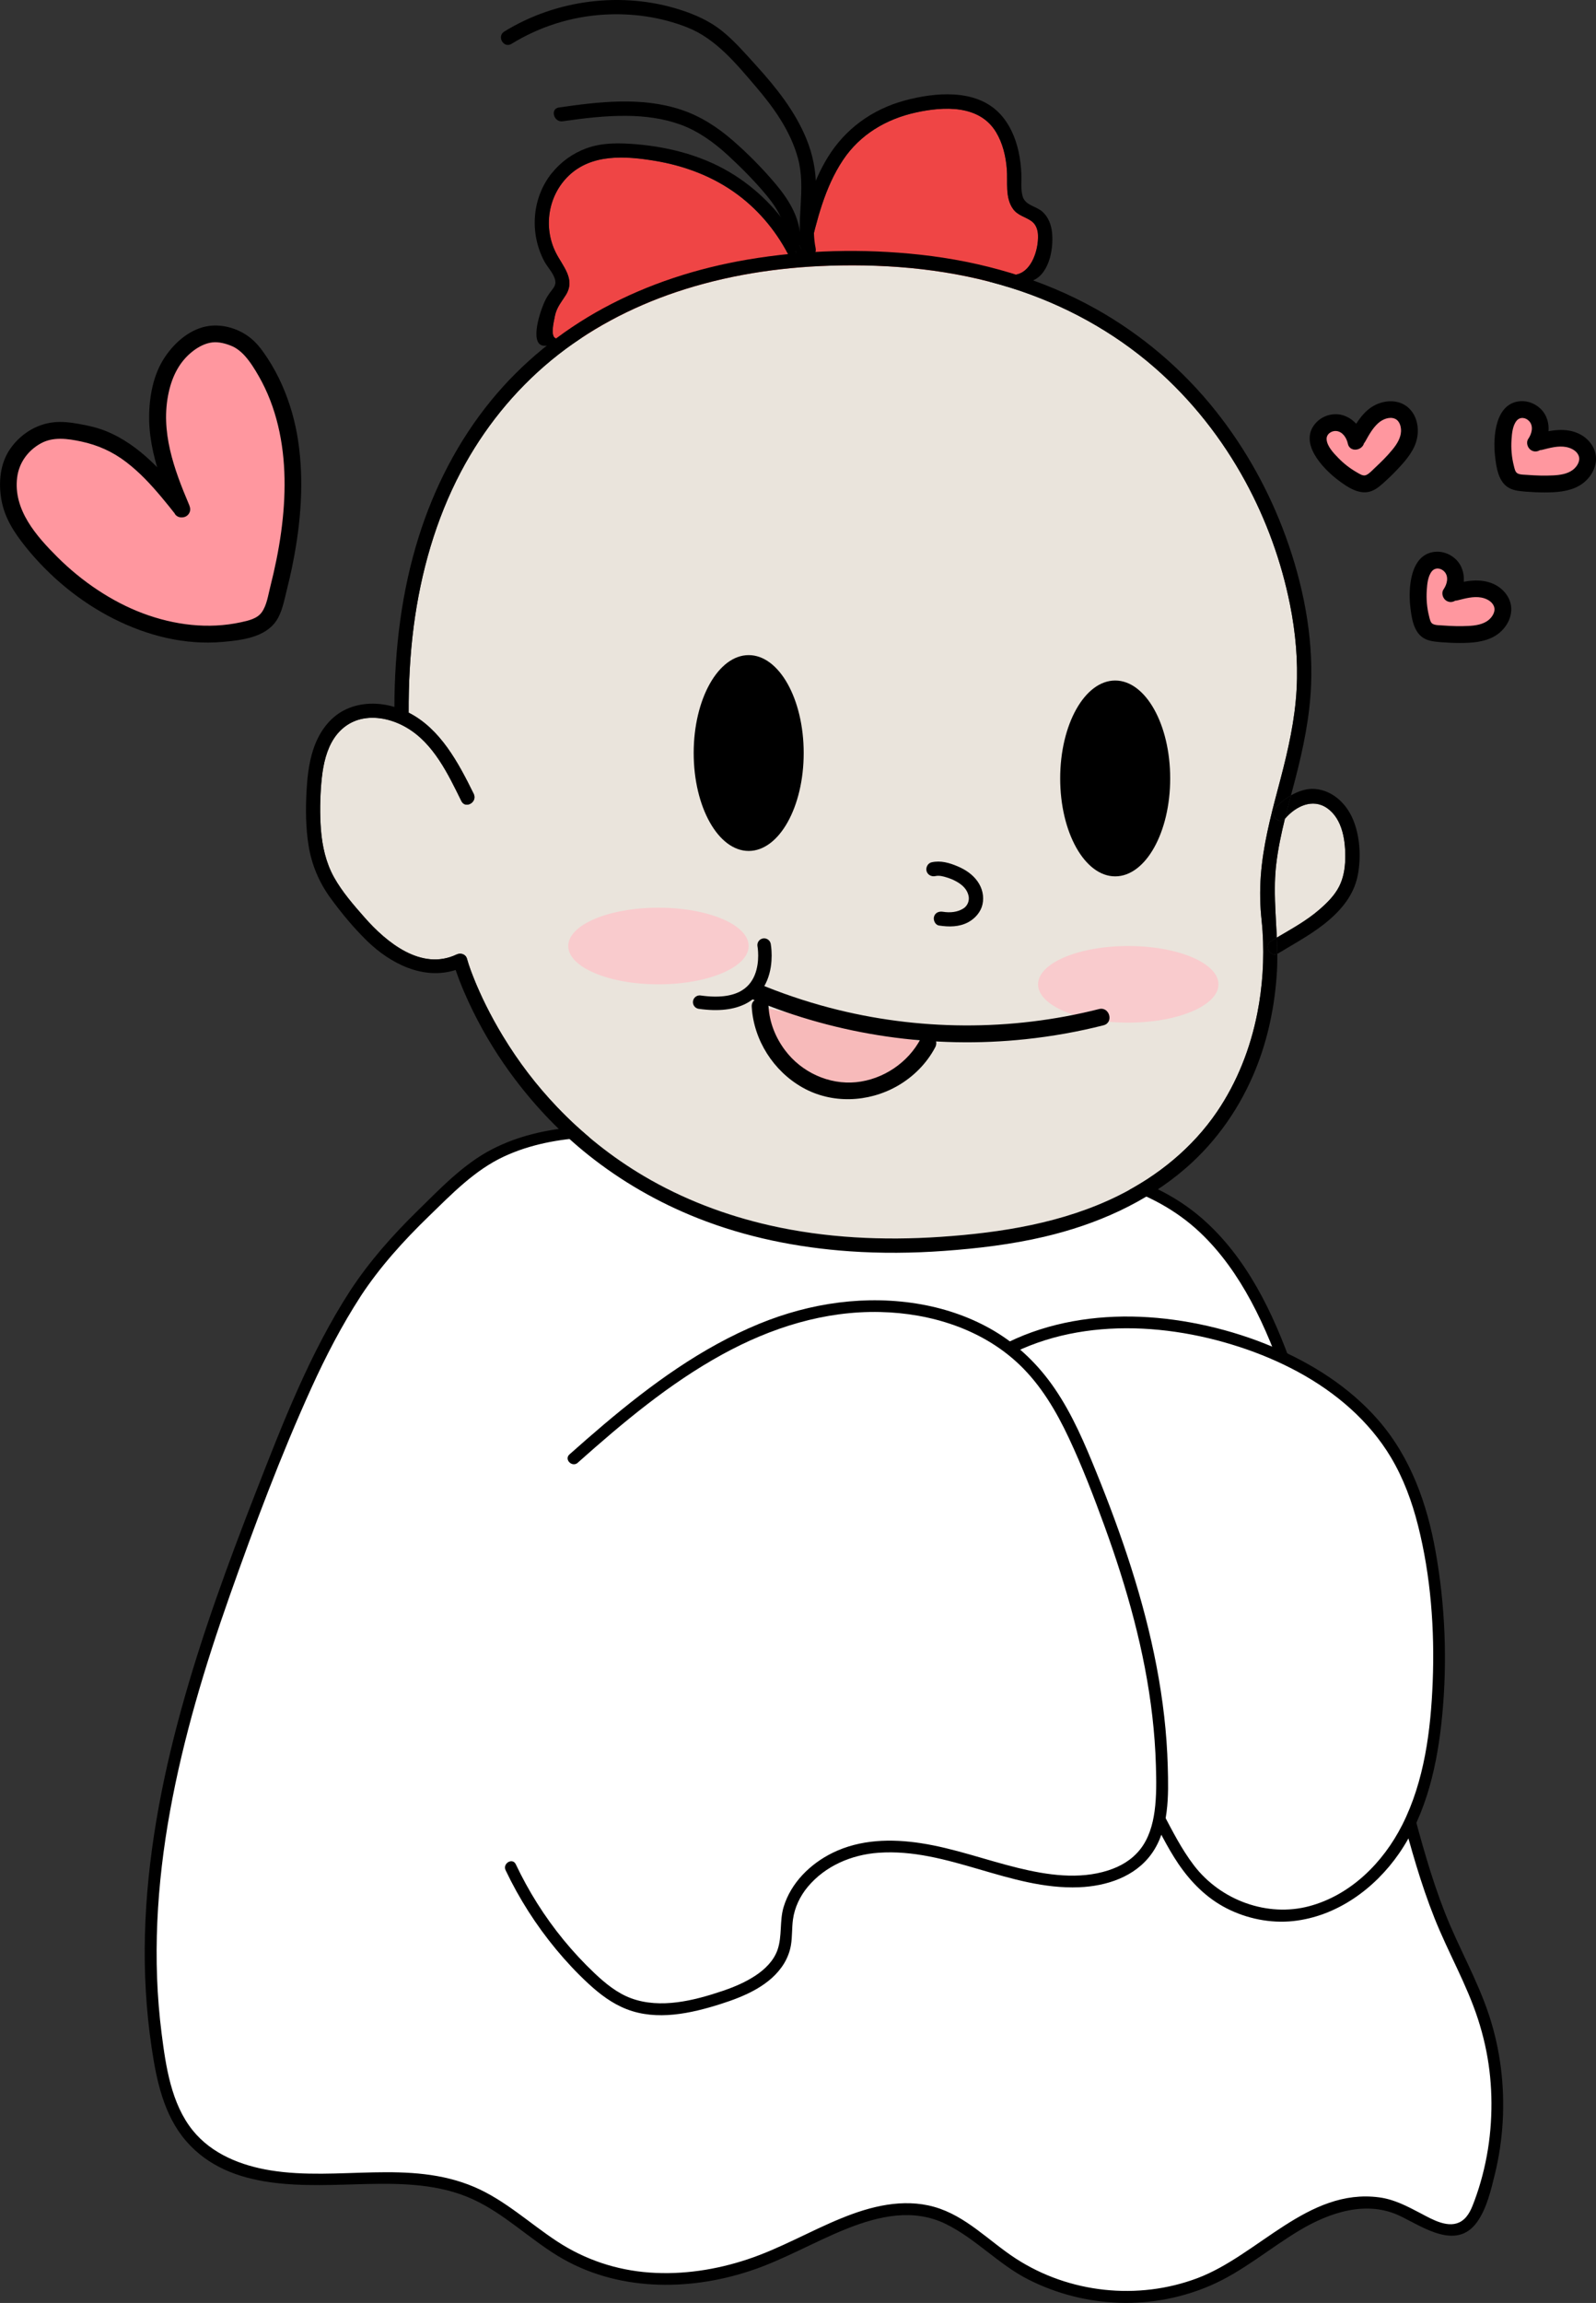 <?xml version="1.0" encoding="UTF-8"?><svg xmlns="http://www.w3.org/2000/svg" viewBox="0 0 473.84 683.45"><rect x="0" y="0" width="473.84" height="683.45" fill="#333333" stroke="none"/><defs><style>.d{fill:#fff;}.e{fill:#eae4dc;}.f{fill:#ef4545;}.g{fill:#f7baba;}.h{fill:none;stroke:#000;stroke-linecap:round;stroke-miterlimit:10;stroke-width:4px;}.i{fill:#ff979f;}.j{fill:#f9cbcd;}</style></defs><g id="a"/><g id="b"><g id="c"><g><g><g><path class="i" d="M430.73,176.17c1.53-2.12,1.91-5.13,.57-7.37s-4.5-3.32-6.77-2.02c-1.96,1.13-2.78,3.53-3.15,5.76-.64,3.84-.42,7.81,.62,11.56,.28,1.02,.66,2.07,1.45,2.77,.93,.82,2.24,1.01,3.48,1.13,2.46,.23,4.93,.34,7.4,.31,2.77-.03,5.63-.26,8.05-1.61s4.24-4.1,3.72-6.81c-.52-2.7-3.21-4.56-5.93-5.01s-5.48,.23-8.16,.89"/><path d="M432.89,177.44c1.89-2.77,2.34-6.55,.75-9.57-1.37-2.6-4.35-4.29-7.28-4.13-7.62,.42-8.29,10.58-7.66,16.25,.38,3.38,.98,7.97,4.42,9.63,1.48,.72,3.12,.83,4.73,.97,1.85,.15,3.7,.23,5.55,.23,3.47,0,7.14-.21,10.24-1.96,2.73-1.54,4.81-4.39,5.03-7.56,.24-3.51-2.14-6.59-5.24-7.99-3.91-1.76-8.08-.94-12.08,.05-3.12,.77-1.8,5.6,1.33,4.82,2.29-.57,4.79-1.29,7.17-.83,1.45,.28,3.09,1.09,3.67,2.54,.63,1.57-.48,3.28-1.7,4.22-1.62,1.24-3.84,1.55-5.81,1.65-2.55,.14-5.13,.05-7.68-.14-.88-.07-2.15-.02-2.96-.46-.71-.39-.87-1.45-1.06-2.17-.67-2.58-.89-5.23-.71-7.89,.12-1.79,.32-4.09,1.5-5.55,.99-1.21,2.7-1.03,3.75,.12,1.36,1.5,.76,3.74-.27,5.24-.76,1.12-.21,2.77,.9,3.42,1.24,.72,2.66,.22,3.42-.9h0Z"/></g><g><path class="i" d="M455.89,131.5c1.53-2.12,1.91-5.13,.57-7.37s-4.5-3.32-6.77-2.02c-1.96,1.13-2.78,3.53-3.15,5.76-.64,3.84-.42,7.81,.62,11.56,.28,1.02,.66,2.07,1.45,2.77,.93,.82,2.24,1.01,3.48,1.13,2.46,.23,4.93,.34,7.4,.31,2.77-.03,5.63-.26,8.05-1.61s4.24-4.1,3.72-6.81c-.52-2.7-3.21-4.56-5.93-5.01s-5.48,.23-8.16,.89"/><path d="M458.05,132.76c1.89-2.77,2.34-6.55,.75-9.57-1.37-2.6-4.35-4.29-7.28-4.13-7.62,.42-8.29,10.58-7.66,16.25,.38,3.38,.98,7.97,4.42,9.63,1.48,.72,3.12,.83,4.73,.97,1.85,.15,3.7,.23,5.55,.23,3.47,0,7.14-.21,10.24-1.96,2.73-1.54,4.81-4.39,5.03-7.56,.24-3.51-2.14-6.59-5.24-7.99-3.91-1.76-8.08-.94-12.08,.05-3.12,.77-1.8,5.6,1.33,4.82,2.29-.57,4.79-1.29,7.17-.83,1.45,.28,3.09,1.09,3.67,2.54,.63,1.57-.48,3.28-1.7,4.22-1.62,1.24-3.84,1.55-5.81,1.65-2.55,.14-5.13,.05-7.68-.14-.88-.07-2.15-.02-2.96-.46-.71-.39-.87-1.45-1.06-2.17-.67-2.58-.89-5.23-.71-7.89,.12-1.79,.32-4.09,1.5-5.55,.99-1.21,2.7-1.03,3.75,.12,1.36,1.5,.76,3.74-.27,5.24-.76,1.12-.21,2.77,.9,3.42,1.24,.72,2.66,.22,3.42-.9h0Z"/></g><g><path class="i" d="M402.59,131c-.49-2.56-2.43-4.91-4.98-5.47s-5.5,1.01-6.11,3.54c-.53,2.2,.66,4.44,2.04,6.24,2.36,3.09,5.4,5.66,8.84,7.47,.94,.49,1.96,.94,3.01,.84,1.23-.11,2.27-.94,3.2-1.76,1.86-1.63,3.62-3.36,5.29-5.18,1.87-2.04,3.67-4.28,4.34-6.97s-.08-5.9-2.42-7.38c-2.33-1.47-5.52-.79-7.71,.89s-3.59,4.15-4.94,6.55"/><path d="M405,130.34c-.69-3.16-2.94-5.96-6.04-7.02-2.81-.96-6.12-.11-8.16,2.05-5.53,5.84,1.82,13.58,6.47,17.11,2.72,2.07,6.43,4.61,9.96,3.24,1.62-.63,2.9-1.85,4.17-3,1.37-1.25,2.68-2.55,3.94-3.91,2.31-2.48,4.68-5.33,5.37-8.75,.6-2.99,.03-6.31-2.1-8.6-2.64-2.83-6.83-2.93-10.15-1.35-3.52,1.67-5.63,5.16-7.46,8.42-1.58,2.81,2.74,5.33,4.32,2.52,1.1-1.96,2.2-4.01,3.91-5.52,1.25-1.1,3.26-1.96,4.91-1.26,1.4,.6,1.86,2.34,1.81,3.72-.07,1.99-1.24,3.85-2.47,5.35-1.6,1.97-3.43,3.78-5.29,5.51-.76,.7-1.63,1.73-2.61,2.14-.92,.38-1.89-.33-2.68-.77-2.06-1.17-3.92-2.61-5.57-4.31-1.38-1.42-3.33-3.43-3.47-5.52-.1-1.58,1.49-2.63,2.93-2.47,1.83,.21,3,2.02,3.37,3.74,.69,3.14,5.51,1.81,4.82-1.33h0Z"/></g></g><g><path class="i" d="M53.98,151.06c-5.66-13.32-9.68-24.68-5.45-38.53,2.2-7.22,9.99-14.78,17.38-13.27,5.33,1.09,7.92,2.9,11.79,9.01,12.87,20.25,10.41,46.58,4.09,69.76-.57,2.1-1.18,4.29-2.68,5.88-1.67,1.78-4.13,2.53-6.51,3.07-25.31,5.75-51.47-9.68-65.96-30.05-5.02-7.06-6.09-18.07-.01-24.24,6.05-6.14,11.66-5.61,20.06-3.66,11.72,2.73,20.62,13.52,27.28,22.02"/><path d="M56.14,149.8c-4.48-10.56-8.61-21.81-6.04-33.41,1.07-4.83,3.25-9.2,7.27-12.26,1.64-1.25,3.61-2.28,5.68-2.52,1.9-.21,3.93,.33,5.68,1.05,1.35,.55,2.73,1.6,3.9,2.88,1.65,1.82,2.97,3.96,4.19,6.09,2.63,4.58,4.5,9.53,5.73,14.66,2.48,10.31,2.35,21.15,.92,31.6-.75,5.49-1.88,10.93-3.24,16.3-.62,2.43-1.02,5.43-2.51,7.51-1.38,1.93-3.97,2.48-6.15,2.96-9.74,2.13-19.86,.84-29.13-2.63s-18.17-9.5-25.35-16.66c-6.31-6.29-13.19-14.07-12-23.65,.55-4.41,3.22-8.07,7.11-10.18,3.64-1.97,7.87-1.37,11.89-.52,4.97,1.06,9.33,3.01,13.38,6.11s7.26,6.6,10.41,10.33c1.49,1.76,2.92,3.56,4.34,5.37,.83,1.06,2.66,.87,3.54,0,1.05-1.05,.84-2.47,0-3.54-6.7-8.53-14.13-17.3-24.47-21.42-2.48-.99-5.1-1.57-7.72-2.04s-5.08-.78-7.62-.51c-5.25,.56-9.98,3.6-12.96,7.94s-3.47,9.94-2.58,15.02c.95,5.44,3.84,9.83,7.23,14.05,7.07,8.79,16.07,16.24,26.16,21.32s21.16,7.84,32.32,6.85c5.51-.49,12.58-1.28,15.92-6.28,1.69-2.53,2.28-5.8,3.01-8.71s1.36-5.65,1.92-8.49c2.35-11.89,3.35-24.12,1.55-36.16-.86-5.78-2.47-11.39-4.84-16.73-1.18-2.66-2.57-5.23-4.16-7.67-1.38-2.12-2.9-4.27-4.85-5.91-3.62-3.04-8.78-4.61-13.45-3.68-5.43,1.08-10.04,5.41-12.84,10.01-3.18,5.24-4.22,11.94-4.09,17.99s1.71,12.37,3.83,18.22c1.13,3.12,2.41,6.18,3.71,9.24,.53,1.24,2.36,1.52,3.42,.9,1.29-.75,1.43-2.17,.9-3.42h0Z"/></g><g><g><path class="d" d="M105.53,383.84c-10.92,16.76-18.55,35.68-25.96,54.53-21.46,54.6-42.07,113.37-32.41,171.72,1.34,8.08,3.38,16.34,8.22,22.7,7.14,9.38,19.05,12.92,30.31,13.71,18.65,1.32,38.32-3.25,55.51,4.64,9.75,4.48,17.67,12.58,27.05,17.87,18.53,10.46,41.4,8.93,60.86,.65,16.18-6.88,33.1-18.35,49.6-12.43,7.61,2.73,13.67,8.84,20.4,13.52,18.65,12.97,43.7,14.54,63.63,3.98,8.59-4.55,16.16-11.1,24.7-15.77s18.79-7.34,27.68-3.5c6.88,2.97,14.76,9.52,20.56,4.56,1.75-1.5,2.75-3.77,3.59-6,6.75-17.92,7.02-38.55,.74-56.67-3.01-8.69-7.44-16.73-11.04-25.17-5.3-12.39-8.79-25.56-12.27-38.67-8.76-33.01-17.51-66.02-26.27-99.03-7.75-29.23-17.39-61.19-41.66-76.82-11.65-7.5-25.36-10.22-38.79-12.42h0c-33.46-5.47-67.28-8.48-101.12-9-23.39-.36-52.55-4.31-71.63,13.08-11.6,10.58-22.89,21.01-31.68,34.5Z"/><path d="M104.02,382.96c-12.01,18.53-20.03,39.27-28.02,59.75-8.31,21.3-16.21,42.8-22.26,64.86-5.96,21.71-10.12,44.06-10.71,66.61-.29,11.18,.34,22.37,1.98,33.44,1.45,9.79,3.6,20.12,10.27,27.81,13.13,15.15,35.48,13.14,53.47,12.73,10.64-.24,21.7-.02,31.56,4.49,9.3,4.24,16.68,11.6,25.34,16.87,17.17,10.45,38.49,10.58,57.18,4.38,9.9-3.28,18.92-8.63,28.58-12.48s19.83-6.06,29.34-1.43c8.88,4.33,15.64,11.96,24.47,16.46,8.38,4.27,17.68,6.65,27.08,6.95s18.58-1.45,27.11-5.13c9.61-4.16,17.57-11.09,26.5-16.41s19.93-8.99,29.89-4.16c6.79,3.3,16.61,10.17,22.67,1.83,2.9-4,4.2-9.59,5.35-14.31,1.25-5.11,2.02-10.36,2.32-15.61,.61-10.57-.71-21.33-4-31.4-3.46-10.57-9.1-20.23-13.15-30.56-4.14-10.55-7.12-21.51-10.03-32.45-6.15-23.14-12.28-46.29-18.42-69.43-5.3-19.99-9.92-40.35-16.81-59.87-5.77-16.36-13.68-32.91-27.04-44.46-15.84-13.7-37-16.6-56.99-19.55-23.43-3.45-47.04-5.73-70.7-6.79-10.43-.47-20.86-.57-31.29-.94-8.95-.32-17.94-.59-26.86,.27s-17.09,2.68-24.78,6.65c-8.49,4.38-15.38,11.67-22.14,18.29-7.37,7.21-14.22,14.94-19.89,23.57-1.24,1.89,1.79,3.64,3.02,1.77,5.76-8.77,12.8-16.53,20.32-23.82,6.79-6.58,13.55-13.62,22.23-17.66,15.72-7.32,34.08-6.06,50.94-5.47,10.52,.37,21.03,.46,31.55,.98,11.62,.57,23.22,1.43,34.8,2.59s23.08,2.59,34.56,4.33c10.1,1.53,20.31,3.03,30.08,6.07,9.2,2.87,17.71,7.39,24.74,14.03,6.19,5.85,11.1,12.89,15.13,20.36,8.46,15.72,13.19,33.16,17.74,50.32,6.02,22.68,12.03,45.36,18.05,68.04,2.92,11.02,5.83,22.04,8.77,33.06s5.82,21.4,9.92,31.7,9.51,19.55,12.88,29.88,4.5,20.41,3.86,30.82c-.33,5.3-1.17,10.55-2.51,15.68-.64,2.46-1.4,4.89-2.28,7.28s-1.79,4.86-3.91,6.26c-3.72,2.45-8.71-.5-12.07-2.27-4.02-2.11-7.89-4.19-12.45-4.78-21.13-2.77-35.78,17.17-53.92,23.99-17.67,6.64-38.06,4.46-53.9-5.82-8.03-5.21-14.79-12.69-24.27-15.35-9.24-2.59-18.81-.17-27.44,3.35-9.42,3.83-18.27,9.02-27.95,12.23-9.34,3.1-19.22,4.62-29.06,3.92s-19.15-3.81-27.38-9.19c-8.23-5.39-15.52-12.29-24.66-16.2-19.34-8.26-40.43-1.67-60.5-4.93-8.71-1.41-17.44-4.83-23.12-11.88-6.39-7.93-7.98-18.98-9.23-28.77-2.81-21.98-1.43-44.32,2.52-66.07,3.95-21.75,10.35-42.99,17.7-63.82,7.34-20.8,15.15-41.65,24.28-61.74,4.26-9.36,9-18.5,14.6-27.14,1.23-1.9-1.8-3.65-3.02-1.77Z"/></g><g><path class="f" d="M240.31,74.65c2.22-9.33,4.55-19,9.93-27.09,5.07-7.64,12.89-12.26,21.76-14.19,8.23-1.79,18.81-2.33,23.74,5.87,1.96,3.26,2.88,7.11,3.18,10.88,.32,3.9-.59,8.54,1.87,11.92,1.44,1.98,3.65,2.27,5.51,3.63,1.29,.95,1.81,2.54,1.88,4.08,.18,4.52-1.91,10.5-5.98,11.61-25.16,6.85-55.28,15.28-62.28,17.72-9.68,.06-38.7,.72-74.42,1.43-2.29,.05-1.19-4.5-.74-6.74,.51-2.52,1.93-4.09,3.24-6.2,2.96-4.74-.95-8.52-2.99-12.61-3.76-7.55-2.27-16.89,3.8-22.75,6.82-6.59,16.78-5.92,25.49-4.49,8.96,1.47,17.53,4.68,24.83,10.15,6.59,4.94,11.87,11.47,15.49,18.85,.92,1.88,3.29,1.05,3.79-.55,.84,.01,1.66-.43,1.92-1.51Z"/><path d="M238.86,99.47c.91-.05,1.67-.09,2.3-.13-2.68,.54-3.3,.55-2.3,.13Z"/><path d="M239.91,99.08c7-2.44,37.13-10.87,62.28-17.72,4.06-1.11,6.15-7.08,5.98-11.61-.06-1.55-.59-3.14-1.88-4.08-1.86-1.36-4.07-1.65-5.51-3.63-2.45-3.39-1.55-8.02-1.87-11.92-.3-3.77-1.22-7.61-3.18-10.88-4.93-8.2-15.51-7.67-23.74-5.87-8.87,1.93-16.69,6.56-21.76,14.19-5.38,8.1-7.71,17.76-9.93,27.09-.25,1.07-1.07,1.52-1.92,1.51,.15-.48,.14-1.03-.13-1.59-.49-1-1.03-1.98-1.58-2.95,2.06-8.57,4.41-17.27,9.03-24.84,5.21-8.53,13.25-14.33,22.87-16.94,9-2.44,21.06-3.58,28.15,3.77,3,3.11,4.78,7.23,5.69,11.41,.47,2.17,.73,4.4,.83,6.62,.09,2.16-.23,4.48,.36,6.59,.78,2.79,4.06,2.9,5.98,4.68,1.71,1.6,2.55,3.86,2.77,6.14,.56,5.71-1.34,13.14-6.5,14.45-36.66,9.29-55.85,13.96-63.45,15.58-.58,0-1.42,0-2.49,0Z"/><path d="M241.16,99.34c.37-.08,.79-.16,1.24-.26,1.57,.02,1.27,.1-1.24,.26Z"/><path d="M163.75,51.49c2.68-3.39,6.25-5.97,10.3-7.46,4.79-1.77,10.08-1.63,15.09-1.2,10.19,.89,20.3,3.64,28.97,9.18,7.68,4.91,14.09,11.68,18.58,19.59-.15,.64-.31,1.28-.46,1.91-.38,1.58,.92,2.61,2.17,2.63-.51,1.59-2.87,2.43-3.79,.55-3.61-7.39-8.89-13.92-15.49-18.85-7.3-5.46-15.87-8.67-24.83-10.15-8.7-1.43-18.67-2.1-25.49,4.49-6.07,5.86-7.56,15.2-3.8,22.75,2.04,4.09,5.95,7.87,2.99,12.61-1.32,2.11-2.73,3.68-3.24,6.2-.45,2.25-1.56,6.79,.74,6.74,35.73-.71,64.75-1.37,74.42-1.43-.45,.15-.8,.29-1.05,.39-9.18,.49-33,1.47-77.03,3.18-4.58,.18-2.04-8.85-.15-13.07,.45-1,1-1.9,1.65-2.78,.62-.85,1.52-1.74,1.56-2.86,.07-2.2-2.3-4.49-3.28-6.34-4.42-8.31-3.72-18.69,2.14-26.11Z"/><path d="M238.39,76.15c-1.25-.02-2.55-1.05-2.17-2.63,.15-.64,.31-1.28,.46-1.91,.55,.97,1.08,1.95,1.58,2.95,.28,.56,.28,1.11,.13,1.59Z"/><path d="M242.4,99.08c-.45,.1-.87,.18-1.24,.26-.63,.04-1.39,.08-2.3,.13,.25-.1,.61-.24,1.05-.39,1.07,0,1.91,0,2.49,0Z"/></g><g><path class="e" d="M98.4,220.43c1.98-3.72,5.24-6.39,9.44-7.16,4.4-.81,9.09,.45,12.89,2.68,8.01,4.69,12.31,13.79,16.25,21.79,1.21,2.45,4.86,.3,3.66-2.14-4.57-9.27-9.88-19.3-19.31-24.1-.04-8.6,.4-17.2,1.51-25.73,2.08-15.86,6.51-31.56,13.99-45.74,6.7-12.7,15.78-24,26.87-33.14,10.93-9,23.68-15.71,37.07-20.21,14.68-4.93,30.11-7.33,45.56-7.82,18.25-.58,36.68,1.15,54.14,6.68,15.5,4.91,30.03,12.84,42.3,23.53,10.96,9.55,20.05,21.09,26.99,33.85,6.21,11.42,10.69,23.78,13.24,36.54,1.64,8.22,2.41,16.6,1.96,24.98-.48,9.17-2.5,18.1-4.83,26.95-2.18,8.28-4.47,16.54-5.47,25.07-.53,4.48-.67,9.01-.37,13.51,.14,2.15,.42,4.29,.56,6.44,.53,8.18,0,16.42-1.56,24.3-2.06,10.41-5.97,20.4-11.94,29.2-7.32,10.77-17.61,19.11-29.22,24.89-16.4,8.15-34.85,11.06-52.96,12.28-16.93,1.14-34.06,.35-50.64-3.41-13.13-2.98-25.81-7.8-37.41-14.66-9.47-5.6-18.12-12.49-25.71-20.45-6.18-6.48-11.47-13.42-16.12-21.09-1.82-3-3.51-6.07-5.06-9.2-.65-1.31-1.28-2.63-1.87-3.97-.27-.6-.54-1.21-.8-1.82-.06-.14-.09-.2-.1-.24-.01-.03-.04-.09-.1-.23-.1-.25-.21-.5-.31-.75-.89-2.19-1.77-4.43-2.4-6.71-.39-1.41-1.89-1.84-3.11-1.27-10.44,4.93-20.79-3.59-27.28-10.97-3.29-3.74-6.68-7.61-9.11-11.98-2.39-4.31-3.48-9.2-3.86-14.08-.36-4.65-.27-9.39,.12-14.03,.34-4.01,1.07-8.2,2.98-11.79Z"/><path class="e" d="M393.99,239.82c4.7,3.26,5.54,9.97,5.4,15.24-.07,2.75-.55,5.56-1.81,8.03-1.38,2.71-3.57,4.85-5.83,6.82-3.81,3.33-8.31,5.77-12.67,8.34-.33-7.27-1.04-14.51-.18-21.79,.53-4.55,1.49-9.03,2.58-13.48,.03-.03,.05-.05,.08-.07,3.1-3.6,8.1-6.09,12.43-3.09Z"/><path d="M91.02,234.54c-.3,5.5-.28,11.05,.61,16.5,.92,5.64,3.1,10.81,6.46,15.43,3.25,4.47,6.89,8.86,10.85,12.73,6.94,6.78,16.78,11.75,26.34,8.66,1.45,4.27,3.26,8.42,5.26,12.46,3.49,7.05,7.65,13.76,12.4,20.03,6.26,8.27,13.46,15.8,21.57,22.29,9.88,7.9,20.86,14.21,32.62,18.87,14.38,5.7,29.71,8.77,45.11,9.84,9.32,.65,18.68,.56,27.99-.11,10.01-.72,20.08-1.92,29.86-4.22,15.29-3.59,30.08-10.03,42.01-20.39,9.18-7.98,16.18-18.11,20.72-29.37,3.73-9.23,5.72-19.14,6.3-29.07,.1-1.71,.11-3.41,.1-5.11-2.21,.97-4.07-2.44-1.85-3.8,.57-.35,1.14-.69,1.71-1.02-.33-7.27-1.04-14.51-.18-21.79,.53-4.55,1.49-9.03,2.58-13.48-1.79,1.9-4.67-1.04-2.92-3.07,1.24-1.44,2.89-2.8,4.71-3.86,.44-1.64,.87-3.27,1.3-4.91,2.37-9.12,4.29-18.36,4.68-27.8,.61-14.94-2.43-30.1-7.53-44.11-4.89-13.43-11.86-26.03-20.75-37.23-9.74-12.27-21.87-22.62-35.53-30.28-16.08-9.01-34-14.14-52.26-16.14-16.99-1.86-34.39-1.41-51.24,1.45-14.9,2.53-29.5,7.21-42.81,14.43-12.71,6.89-24.14,16.16-33.3,27.36-9.77,11.94-16.9,25.79-21.52,40.49-5.12,16.29-7.17,33.44-7.22,50.48-4.65-1.38-9.75-1.38-14.21,.64-4.36,1.97-7.41,5.81-9.2,10.16-1.81,4.4-2.4,9.23-2.65,13.95Zm4.4-2.33c.34-4.01,1.07-8.2,2.98-11.79,1.98-3.72,5.24-6.39,9.44-7.16,4.4-.81,9.09,.45,12.89,2.68,8.01,4.69,12.31,13.79,16.25,21.79,1.21,2.45,4.86,.3,3.66-2.14-4.57-9.27-9.88-19.3-19.31-24.1-.04-8.6,.4-17.2,1.51-25.73,2.08-15.86,6.51-31.56,13.99-45.74,6.7-12.7,15.78-24,26.87-33.14,10.93-9,23.68-15.71,37.07-20.21,14.68-4.93,30.11-7.33,45.56-7.82,18.25-.58,36.68,1.15,54.14,6.68,15.5,4.91,30.03,12.84,42.3,23.53,10.96,9.55,20.05,21.09,26.99,33.85,6.21,11.42,10.69,23.78,13.24,36.54,1.64,8.22,2.41,16.6,1.96,24.98-.48,9.17-2.5,18.1-4.83,26.95-2.18,8.28-4.47,16.54-5.47,25.07-.53,4.48-.67,9.01-.37,13.51,.14,2.15,.42,4.29,.56,6.44,.53,8.18,0,16.42-1.56,24.3-2.06,10.41-5.97,20.4-11.94,29.2-7.32,10.77-17.61,19.11-29.22,24.89-16.4,8.15-34.85,11.06-52.96,12.28-16.93,1.14-34.06,.35-50.64-3.41-13.13-2.98-25.81-7.8-37.41-14.66-9.47-5.6-18.12-12.49-25.71-20.45-6.18-6.48-11.47-13.42-16.12-21.09-1.82-3-3.51-6.07-5.06-9.2-.65-1.31-1.28-2.63-1.87-3.97-.27-.6-.54-1.21-.8-1.82-.06-.14-.09-.2-.1-.24-.01-.03-.04-.09-.1-.23-.1-.25-.21-.5-.31-.75-.89-2.19-1.77-4.43-2.4-6.71-.39-1.41-1.89-1.84-3.11-1.27-10.44,4.93-20.79-3.59-27.28-10.97-3.29-3.74-6.68-7.61-9.11-11.98-2.39-4.31-3.48-9.2-3.86-14.08-.36-4.65-.27-9.39,.12-14.03Z"/><path d="M391.75,269.91c2.26-1.98,4.45-4.12,5.83-6.82,1.26-2.47,1.74-5.28,1.81-8.03,.14-5.27-.7-11.98-5.4-15.24-4.32-3-9.32-.51-12.43,3.09-.03,.03-.05,.05-.08,.07,.57-2.32,1.18-4.62,1.79-6.93,2.23-1.29,4.73-2.11,7.13-1.91,5.26,.43,9.34,4.35,11.3,9.06,2.04,4.9,2.39,10.76,1.52,15.96-.93,5.58-4.1,9.88-8.26,13.55-4.66,4.12-10.18,7-15.46,10.22-.1,.06-.19,.1-.29,.14-.01-1.61-.06-3.22-.14-4.82,4.35-2.57,8.85-5.01,12.67-8.34Z"/><path d="M378.57,239.91c1.24-1.44,2.89-2.8,4.71-3.86-.61,2.3-1.22,4.61-1.79,6.93-1.79,1.9-4.67-1.04-2.92-3.07Z"/><path d="M377.37,279.28c.57-.35,1.14-.69,1.71-1.02,.07,1.61,.12,3.21,.14,4.82-2.21,.97-4.07-2.44-1.85-3.8Z"/></g><ellipse cx="331.09" cy="231.02" rx="16.33" ry="29.06"/><ellipse cx="222.28" cy="223.48" rx="16.33" ry="29.06"/><path d="M276.59,255.91c2.66-.61,5.29,.16,7.74,1.2,2.29,.97,4.36,2.34,5.84,4.38s2.06,4.54,1.52,6.93c-.5,2.25-2.21,4.18-4.21,5.26-2.7,1.45-5.74,1.45-8.7,.99-1.13-.18-1.76-1.59-1.48-2.61,.33-1.21,1.47-1.66,2.61-1.48,2.2,.35,4.32,.14,6.08-.95,1.32-.82,1.92-2.43,1.54-3.91-.47-1.86-1.81-3.13-3.59-4.12-1.01-.56-1.71-.83-2.83-1.19s-2.31-.66-3.41-.41-2.29-.34-2.61-1.48c-.29-1.07,.36-2.35,1.48-2.61h0Z"/><path class="h" d="M226.86,280.48s3.83,20.19-19.13,16.93"/><path d="M238.07,74.78c-1.9-9.21,1.32-18.55-1.14-27.72-2.17-8.1-7.19-15.12-12.58-21.41-5.78-6.74-11.81-14.16-20.26-17.5-7.92-3.14-16.54-4.33-25.03-3.79-9.62,.61-19,3.6-27.2,8.66-2.33,1.43-4.46-2.23-2.14-3.66C165.1-.11,184.57-2.62,201.81,2.86c4.51,1.43,8.88,3.36,12.59,6.35,3.69,2.98,6.88,6.68,10.07,10.19,5.93,6.53,11.57,13.57,14.94,21.81,1.9,4.64,2.88,9.56,2.85,14.57-.04,5.95-1.32,11.97-.1,17.88,.55,2.66-3.53,3.8-4.09,1.13h0Z"/><path d="M233.35,71.84c.24-5.32-2.51-9.94-5.81-13.91-3.49-4.2-7.42-8.16-11.43-11.85s-8.72-7.15-14.02-9.08c-5.18-1.88-10.67-2.58-16.16-2.62-6.32-.05-12.62,.71-18.86,1.61-2.67,.39-3.82-3.7-1.13-4.09,11.89-1.72,24.5-3.21,36.15,.62,5.78,1.9,10.84,5.15,15.42,9.13s8.95,8.41,12.85,13.05c4.08,4.87,7.53,10.56,7.24,17.13-.12,2.72-4.36,2.73-4.24,0h0Z"/><ellipse class="j" cx="334.97" cy="292.12" rx="26.78" ry="11.37"/><ellipse class="j" cx="195.49" cy="280.75" rx="26.78" ry="11.37"/><g><path class="d" d="M291.88,404.7c20.76-14.4,48.63-14.86,72.89-7.8,19.84,5.78,39.04,16.91,49.66,34.64,5.9,9.85,8.85,21.2,10.64,32.54,2.33,14.79,2.8,29.87,1.39,44.77-1.29,13.61-4.27,27.4-11.65,38.9s-19.8,20.41-33.47,20.79c-8.64,.24-17.33-3.01-23.7-8.87-11.4-10.5-14.57-27.79-26.04-38.21-9.87-8.97-25.37-11.09-37.29-5.11"/><path d="M292.76,406.22c21.89-15.07,50.84-14.46,75.25-6.48,11.98,3.92,23.55,9.83,32.95,18.32,4.65,4.2,8.73,8.99,11.95,14.37,3.76,6.28,6.29,13.18,8.08,20.25,3.81,15.06,4.98,30.94,4.37,46.44-.57,14.41-2.47,29.45-9.05,42.47-5.65,11.17-15.29,20.83-27.64,24.12s-26.22-1.67-34.21-12.13c-7.42-9.72-10.96-21.9-19.28-31.01-8.34-9.13-21.27-13.04-33.34-10.64-2.93,.58-5.75,1.58-8.43,2.91-2.02,1-.25,4.02,1.77,3.02,10.95-5.41,25.16-3.73,34.48,4.23,9.57,8.17,13.28,20.85,20.17,31.01,3.72,5.48,8.4,10.2,14.34,13.24s13.02,4.52,19.8,3.78c12.9-1.4,24.13-9.56,31.39-20.05,8.28-11.98,11.45-26.72,12.82-40.99,1.55-16.16,.89-32.56-1.95-48.55-2.53-14.24-7.41-28.03-17.02-39.07-8.53-9.8-19.77-16.9-31.68-21.89s-25.67-8.24-39.05-8.78c-13.37-.54-26.98,1.62-39.08,7.5-2.93,1.42-5.73,3.07-8.41,4.91-1.84,1.27-.1,4.3,1.77,3.02h0Z"/></g><g><path class="d" d="M170.32,432.83c19.12-17.01,39.55-33.68,63.96-41.36s53.84-4.48,71.43,14.1c8.14,8.6,13.12,19.65,17.6,30.61,12.2,29.86,21.93,61.39,21.68,93.65-.06,7.09-.78,14.68-5.22,20.21-4.64,5.77-12.45,8.08-19.85,8.3-10.87,.32-21.45-3.14-31.91-6.14-10.46-2.99-21.46-5.57-32.13-3.47-10.67,2.1-20.91,10.12-22.23,20.92-.32,2.66-.11,5.38-.71,8-1.89,8.31-10.92,12.63-19.03,15.24-9.03,2.91-19.04,5.12-27.82,1.51-4.36-1.79-8.05-4.89-11.44-8.16-9.54-9.19-17.39-20.13-23.04-32.1"/><path d="M171.56,434.07c13.35-11.88,27.17-23.49,42.9-32.12,14.43-7.92,30.31-12.96,46.89-12.58,15.01,.34,30.31,5.11,41.32,15.63,6.41,6.13,10.95,13.85,14.69,21.82,3.97,8.45,7.33,17.23,10.53,26,6.65,18.28,12.02,37.19,14.23,56.56,.56,4.86,.92,9.74,1.06,14.63,.13,4.47,.21,9.03-.39,13.47-.54,4-1.72,8.12-4.26,11.33s-5.87,5.1-9.54,6.28c-8.68,2.79-18.13,1.37-26.79-.75-9.61-2.35-18.96-5.82-28.77-7.33-8.85-1.36-18.05-1.15-26.22,2.85-6.62,3.24-12.4,8.9-14.56,16.08-1.25,4.15-.39,8.64-1.81,12.72-1.13,3.24-3.72,5.77-6.53,7.63-3.04,2.01-6.42,3.43-9.86,4.59-4.36,1.47-8.86,2.76-13.43,3.34s-9.26,.42-13.62-1.18c-4.17-1.53-7.69-4.43-10.88-7.44-6.53-6.18-12.27-13.19-17.06-20.8-2.34-3.72-4.45-7.58-6.33-11.54-.97-2.03-3.98-.26-3.02,1.77,3.99,8.4,9.02,16.27,14.95,23.44,2.98,3.6,6.18,7.03,9.61,10.2s7.06,5.92,11.38,7.6c8.98,3.5,19.08,1.27,27.92-1.54,7-2.23,14.8-5.46,18.8-12.01,1.02-1.68,1.74-3.57,2.06-5.51,.41-2.5,.25-5.03,.59-7.54,.48-3.56,2.1-6.96,4.4-9.71,5.19-6.22,13-9.54,20.97-10.11,20.51-1.48,39.05,11.05,59.53,10.24,8.15-.32,16.66-3.07,21.58-9.95,5.25-7.32,5.04-17.3,4.8-25.89-.54-20.01-4.76-39.77-10.8-58.8-3.05-9.61-6.57-19.07-10.36-28.41-3.47-8.56-7.11-17.17-12.33-24.84-4.71-6.93-10.68-12.81-17.89-17.12-6.66-3.98-14.13-6.6-21.75-7.97-16.27-2.91-32.97-.49-48.18,5.76-17.07,7.01-32.06,18-46.08,29.85-3.45,2.92-6.85,5.9-10.23,8.9-1.69,1.5,.8,3.97,2.47,2.47h0Z"/></g><g><path class="g" d="M225.68,298.77c.58,11.49,9.55,22.05,20.8,24.47,11.25,2.43,23.77-3.5,29.04-13.73"/><path d="M223.18,298.77c.58,9.92,6.47,19.12,15.11,23.99s19.45,4.46,28.08-.44c4.74-2.69,8.76-6.7,11.3-11.54,1.49-2.85-2.82-5.38-4.32-2.52-3.73,7.12-11.19,12.12-19.2,12.91s-16.2-2.92-21.13-9.55c-2.78-3.73-4.57-8.18-4.84-12.84-.19-3.2-5.19-3.22-5,0h0Z"/></g><path d="M223.41,296.57c25.45,10.7,53.69,14.77,81.14,11.83,7.78-.83,15.49-2.19,23.07-4.12,3.12-.79,1.8-5.61-1.33-4.82-26.15,6.63-53.9,6.46-79.99-.39-7.35-1.93-14.55-4.38-21.55-7.32-1.25-.52-2.75,.56-3.08,1.75-.4,1.44,.5,2.55,1.75,3.08h0Z"/></g></g></g></g></svg>